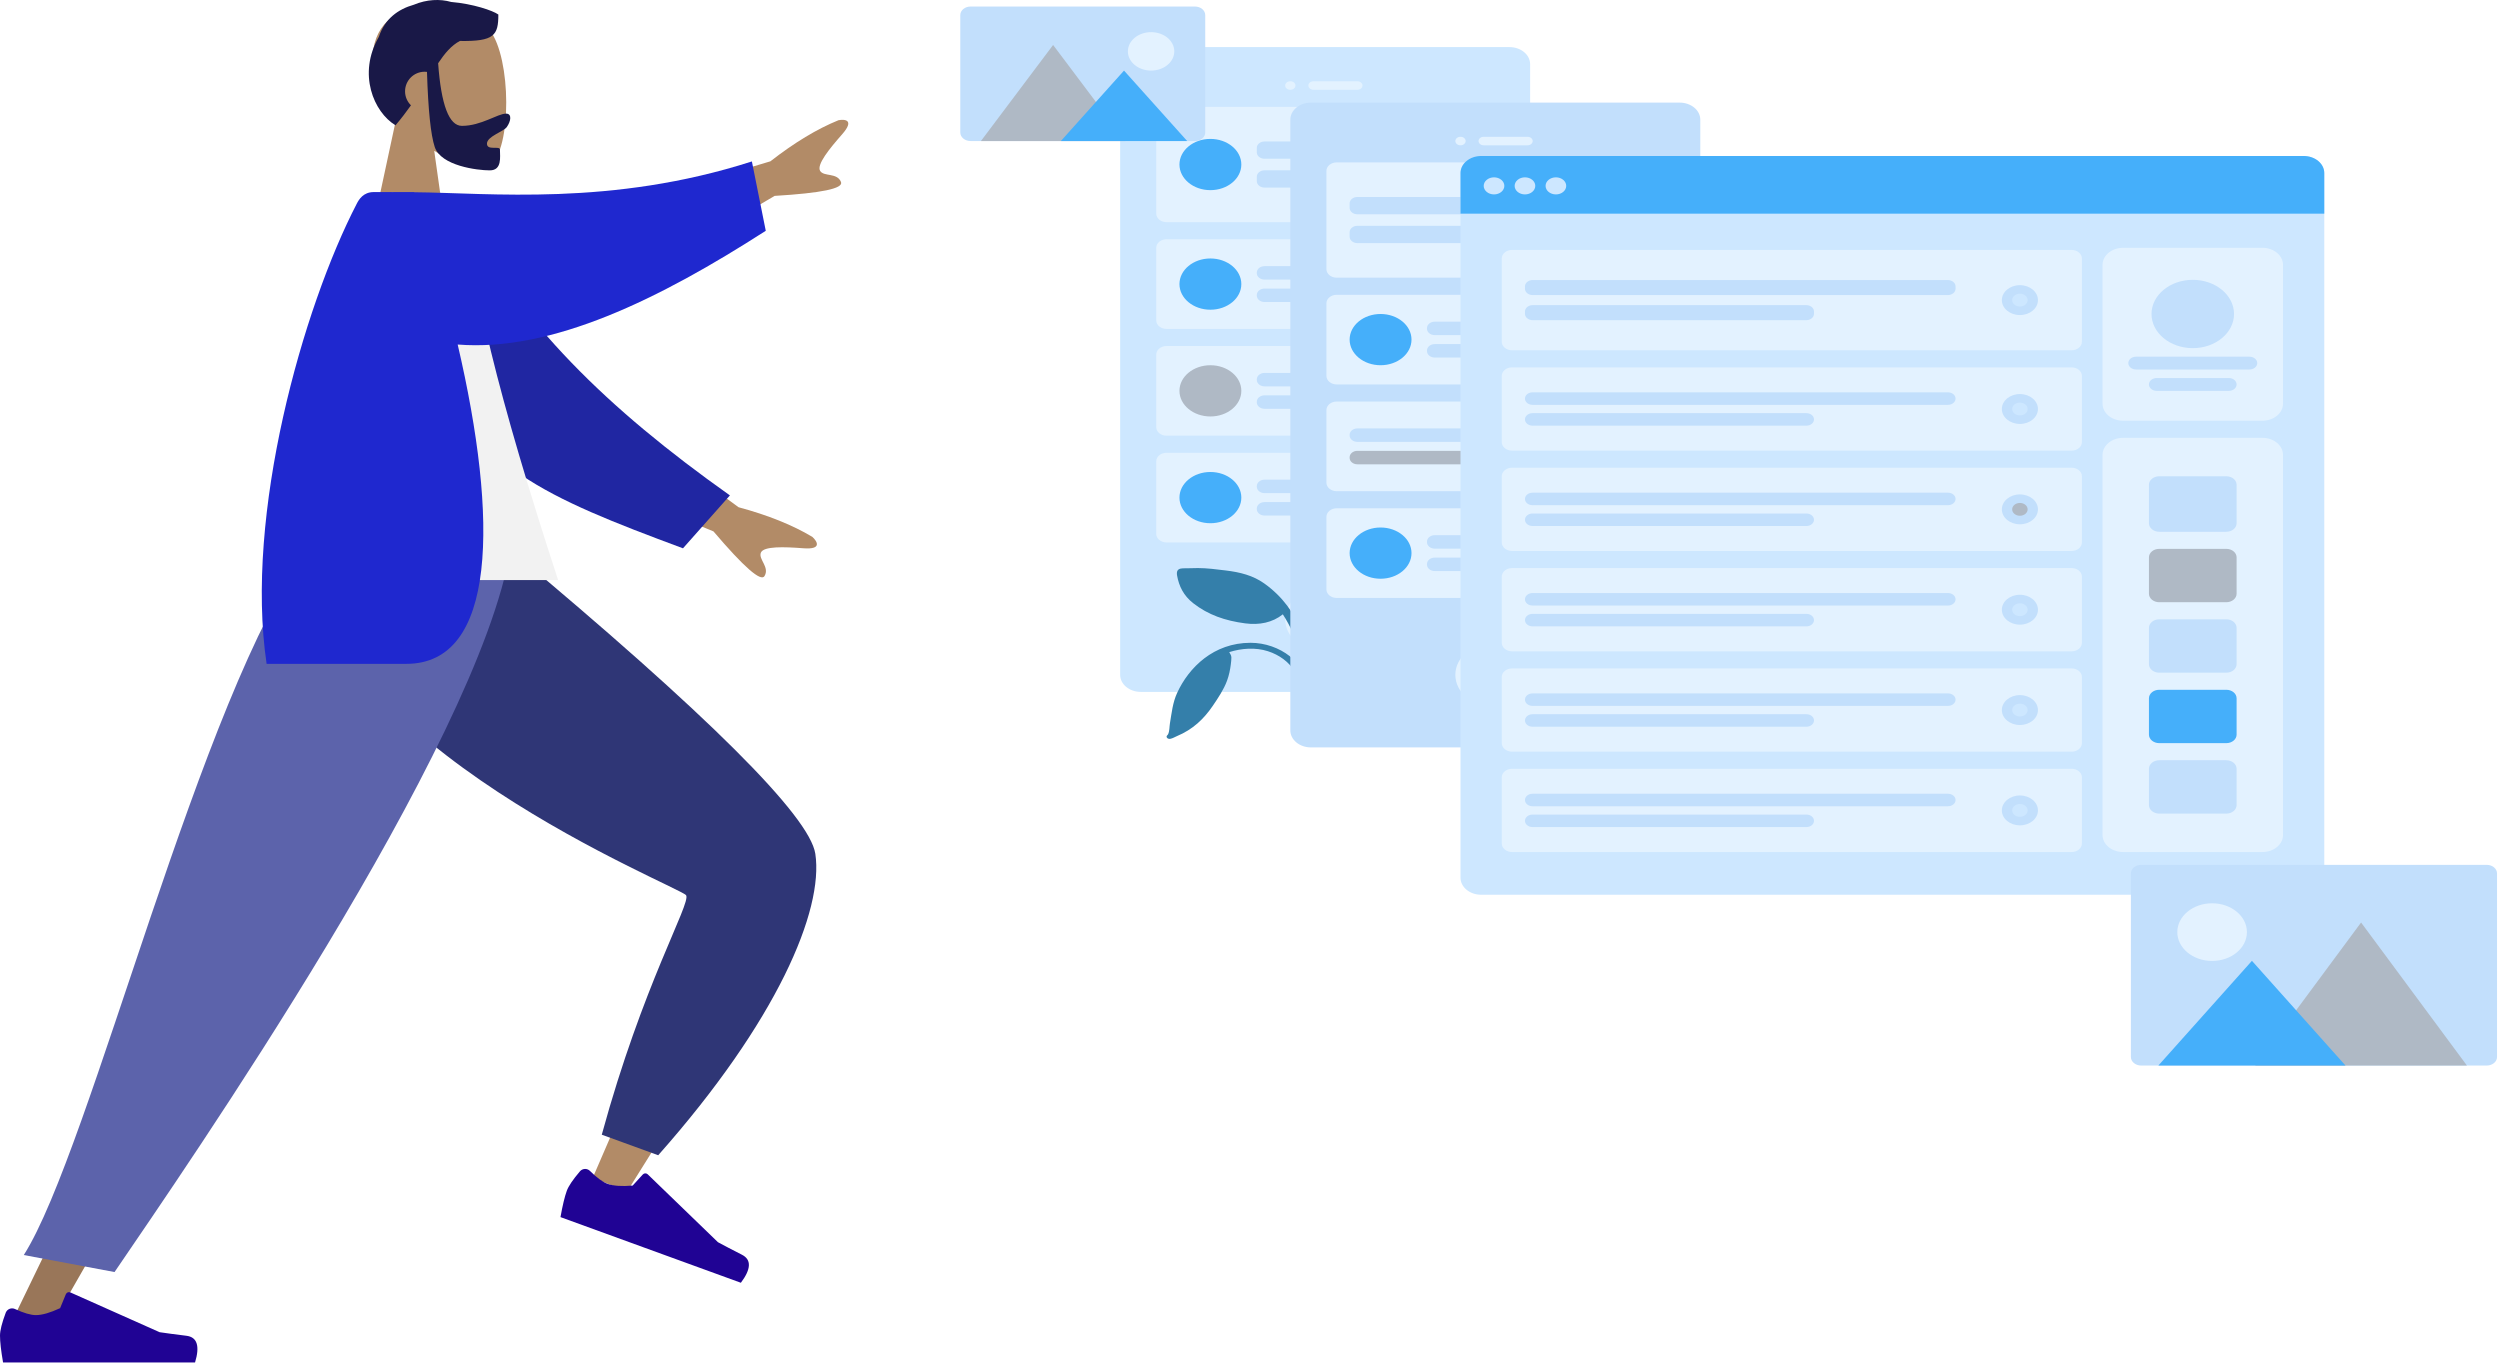 <svg width="766" height="418" viewBox="0 0 766 418" fill="none" xmlns="http://www.w3.org/2000/svg">
<path d="M462.508 14.43H349.533C346.043 14.43 343.213 16.773 343.213 19.664V206.766C343.213 209.657 346.043 212 349.533 212H462.508C465.998 212 468.828 209.657 468.828 206.766V19.664C468.828 16.773 465.998 14.43 462.508 14.43Z" fill="#CDE7FF"/>
<path fill-rule="evenodd" clip-rule="evenodd" d="M405.625 199.57C412.17 199.57 417.476 195.177 417.476 189.757C417.476 184.338 412.17 179.944 405.625 179.944C399.081 179.944 393.775 184.338 393.775 189.757C393.775 195.177 399.081 199.57 405.625 199.57Z" fill="#E3F2FF"/>
<path fill-rule="evenodd" clip-rule="evenodd" d="M395.355 27.514C396.228 27.514 396.935 26.928 396.935 26.206C396.935 25.483 396.228 24.897 395.355 24.897C394.482 24.897 393.775 25.483 393.775 26.206C393.775 26.928 394.482 27.514 395.355 27.514Z" fill="#E3F2FF"/>
<path d="M415.896 24.897H402.465C401.593 24.897 400.885 25.483 400.885 26.206C400.885 26.928 401.593 27.514 402.465 27.514H415.896C416.768 27.514 417.476 26.928 417.476 26.206C417.476 25.483 416.768 24.897 415.896 24.897Z" fill="#E3F2FF"/>
<path d="M454.607 32.748H357.434C355.688 32.748 354.273 33.919 354.273 35.364V65.458C354.273 66.903 355.688 68.075 357.434 68.075H454.607C456.353 68.075 457.767 66.903 457.767 65.458V35.364C457.767 33.919 456.353 32.748 454.607 32.748Z" fill="#E3F2FF"/>
<path d="M440.387 43.346H387.455C386.146 43.346 385.085 44.224 385.085 45.308V46.682C385.085 47.766 386.146 48.645 387.455 48.645H440.387C441.696 48.645 442.757 47.766 442.757 46.682V45.308C442.757 44.224 441.696 43.346 440.387 43.346Z" fill="#C2DFFC"/>
<path d="M421.426 52.178H387.455C386.146 52.178 385.085 53.056 385.085 54.14V55.514C385.085 56.598 386.146 57.477 387.455 57.477H421.426C422.735 57.477 423.796 56.598 423.796 55.514V54.14C423.796 53.056 422.735 52.178 421.426 52.178Z" fill="#C2DFFC"/>
<path fill-rule="evenodd" clip-rule="evenodd" d="M370.864 58.262C376.1 58.262 380.344 54.747 380.344 50.411C380.344 46.076 376.1 42.561 370.864 42.561C365.629 42.561 361.384 46.076 361.384 50.411C361.384 54.747 365.629 58.262 370.864 58.262Z" fill="#45AFFA"/>
<path d="M454.607 73.308H357.434C355.688 73.308 354.273 74.48 354.273 75.925V98.168C354.273 99.614 355.688 100.785 357.434 100.785H454.607C456.353 100.785 457.767 99.614 457.767 98.168V75.925C457.767 74.48 456.353 73.308 454.607 73.308Z" fill="#E3F2FF"/>
<path d="M440.387 81.551H387.455C386.146 81.551 385.085 82.43 385.085 83.514V83.71C385.085 84.794 386.146 85.673 387.455 85.673H440.387C441.696 85.673 442.757 84.794 442.757 83.71V83.514C442.757 82.43 441.696 81.551 440.387 81.551Z" fill="#C2DFFC"/>
<path d="M421.426 88.421H387.455C386.146 88.421 385.085 89.299 385.085 90.383V90.579C385.085 91.663 386.146 92.542 387.455 92.542H421.426C422.735 92.542 423.796 91.663 423.796 90.579V90.383C423.796 89.299 422.735 88.421 421.426 88.421Z" fill="#C2DFFC"/>
<path fill-rule="evenodd" clip-rule="evenodd" d="M370.864 94.897C376.1 94.897 380.344 91.382 380.344 87.047C380.344 82.711 376.1 79.196 370.864 79.196C365.629 79.196 361.384 82.711 361.384 87.047C361.384 91.382 365.629 94.897 370.864 94.897Z" fill="#45AFFA"/>
<path d="M454.607 106.019H357.434C355.688 106.019 354.273 107.19 354.273 108.635V130.878C354.273 132.324 355.688 133.495 357.434 133.495H454.607C456.353 133.495 457.767 132.324 457.767 130.878V108.635C457.767 107.19 456.353 106.019 454.607 106.019Z" fill="#E3F2FF"/>
<path d="M440.387 114.262H387.455C386.146 114.262 385.085 115.14 385.085 116.224V116.421C385.085 117.505 386.146 118.383 387.455 118.383H440.387C441.696 118.383 442.757 117.505 442.757 116.421V116.224C442.757 115.14 441.696 114.262 440.387 114.262Z" fill="#C2DFFC"/>
<path d="M421.426 121.131H387.455C386.146 121.131 385.085 122.01 385.085 123.093V123.29C385.085 124.374 386.146 125.252 387.455 125.252H421.426C422.735 125.252 423.796 124.374 423.796 123.29V123.093C423.796 122.01 422.735 121.131 421.426 121.131Z" fill="#C2DFFC"/>
<path fill-rule="evenodd" clip-rule="evenodd" d="M370.864 127.607C376.1 127.607 380.344 124.092 380.344 119.757C380.344 115.422 376.1 111.906 370.864 111.906C365.629 111.906 361.384 115.422 361.384 119.757C361.384 124.092 365.629 127.607 370.864 127.607Z" fill="#AFB9C5"/>
<path d="M454.607 138.729H357.434C355.688 138.729 354.273 139.901 354.273 141.346V163.589C354.273 165.034 355.688 166.206 357.434 166.206H454.607C456.353 166.206 457.767 165.034 457.767 163.589V141.346C457.767 139.901 456.353 138.729 454.607 138.729Z" fill="#E3F2FF"/>
<path d="M440.387 146.972H387.455C386.146 146.972 385.085 147.851 385.085 148.935V149.131C385.085 150.215 386.146 151.093 387.455 151.093H440.387C441.696 151.093 442.757 150.215 442.757 149.131V148.935C442.757 147.851 441.696 146.972 440.387 146.972Z" fill="#C2DFFC"/>
<path d="M421.426 153.841H387.455C386.146 153.841 385.085 154.72 385.085 155.804V156C385.085 157.084 386.146 157.963 387.455 157.963H421.426C422.735 157.963 423.796 157.084 423.796 156V155.804C423.796 154.72 422.735 153.841 421.426 153.841Z" fill="#C2DFFC"/>
<path fill-rule="evenodd" clip-rule="evenodd" d="M370.864 160.318C376.1 160.318 380.344 156.803 380.344 152.467C380.344 148.132 376.1 144.617 370.864 144.617C365.629 144.617 361.384 148.132 361.384 152.467C361.384 156.803 365.629 160.318 370.864 160.318Z" fill="#45AFFA"/>
<path fill-rule="evenodd" clip-rule="evenodd" d="M367.024 174.056C365.978 174.056 364.934 174.074 363.889 174.118C363.092 174.153 361.874 174.016 361.2 174.428C360.5 174.855 360.548 175.729 360.658 176.347C361.236 179.612 362.648 182.508 365.602 184.822C370.15 188.384 375.363 190.194 381.533 191C385.867 191.567 389.867 190.78 393.058 188.228C395.389 191.811 397.157 195.775 398.044 199.776C398.482 201.751 398.615 203.701 398.539 205.712C398.489 206.999 398.404 208.284 398.237 209.566C398.164 210.123 397.821 210.965 398.085 211.492C398.393 212.109 399.435 212.17 399.903 211.642C400.293 211.204 400.222 210.342 400.301 209.824C400.434 208.961 400.557 208.098 400.644 207.232C400.787 205.83 400.892 204.424 400.885 203.017C400.867 199.855 400.018 196.681 398.856 193.679C396.628 187.92 393.014 182.802 387.392 178.787C383.935 176.318 379.979 175.318 375.49 174.781C372.695 174.447 369.855 174.056 367.024 174.056Z" fill="#347FAA"/>
<path fill-rule="evenodd" clip-rule="evenodd" d="M383.166 196.953C371.869 196.953 364.261 204.492 360.664 212.329C359.308 215.282 358.99 218.525 358.467 221.626C358.299 222.622 358.362 224.138 357.874 225.025C357.697 225.347 357.291 225.462 357.485 225.9C357.603 226.165 357.833 226.328 358.179 226.38C358.89 226.489 359.895 225.848 360.504 225.595C365.557 223.496 368.876 220.252 371.585 216.282C373.264 213.821 374.968 211.267 375.965 208.566C376.574 206.915 376.928 205.177 377.137 203.465C377.219 202.791 377.298 202.101 377.293 201.423C377.289 200.75 376.91 200.394 376.638 199.808C380.408 198.627 384.663 198.305 388.481 199.529C392.012 200.661 394.946 202.85 396.588 205.599C397.015 206.314 397.344 207.067 397.584 207.837C397.741 208.34 397.748 208.993 398.04 209.449C398.744 210.553 400.228 209.815 400.086 208.787C399.688 205.921 397.709 203.043 395.177 201.051C391.985 198.537 387.659 196.953 383.166 196.953Z" fill="#347FAA"/>
<path d="M514.65 31.439H401.675C398.185 31.439 395.355 33.782 395.355 36.673V223.776C395.355 226.666 398.185 229.009 401.675 229.009H514.65C518.14 229.009 520.97 226.666 520.97 223.776V36.673C520.97 33.782 518.14 31.439 514.65 31.439Z" fill="#C2DFFC"/>
<path fill-rule="evenodd" clip-rule="evenodd" d="M457.767 216.58C464.312 216.58 469.618 212.186 469.618 206.766C469.618 201.347 464.312 196.953 457.767 196.953C451.223 196.953 445.917 201.347 445.917 206.766C445.917 212.186 451.223 216.58 457.767 216.58Z" fill="#E3F2FF"/>
<path fill-rule="evenodd" clip-rule="evenodd" d="M447.497 44.523C448.37 44.523 449.077 43.938 449.077 43.215C449.077 42.492 448.37 41.907 447.497 41.907C446.624 41.907 445.917 42.492 445.917 43.215C445.917 43.938 446.624 44.523 447.497 44.523Z" fill="#E3F2FF"/>
<path d="M468.038 41.907H454.607C453.735 41.907 453.027 42.492 453.027 43.215C453.027 43.938 453.735 44.523 454.607 44.523H468.038C468.91 44.523 469.618 43.938 469.618 43.215C469.618 42.492 468.91 41.907 468.038 41.907Z" fill="#E3F2FF"/>
<path d="M506.749 49.757H409.576C407.83 49.757 406.415 50.928 406.415 52.374V82.467C406.415 83.912 407.83 85.084 409.576 85.084H506.749C508.495 85.084 509.909 83.912 509.909 82.467V52.374C509.909 50.928 508.495 49.757 506.749 49.757Z" fill="#E3F2FF"/>
<path d="M468.828 60.355H415.896C414.587 60.355 413.526 61.234 413.526 62.318V63.692C413.526 64.775 414.587 65.654 415.896 65.654H468.828C470.137 65.654 471.198 64.775 471.198 63.692V62.318C471.198 61.234 470.137 60.355 468.828 60.355Z" fill="#C2DFFC"/>
<path d="M449.867 69.187H415.896C414.587 69.187 413.526 70.066 413.526 71.15V72.523C413.526 73.607 414.587 74.486 415.896 74.486H449.867C451.176 74.486 452.237 73.607 452.237 72.523V71.15C452.237 70.066 451.176 69.187 449.867 69.187Z" fill="#C2DFFC"/>
<path fill-rule="evenodd" clip-rule="evenodd" d="M498.849 72C501.903 72 504.379 69.95 504.379 67.421C504.379 64.891 501.903 62.841 498.849 62.841C495.795 62.841 493.319 64.891 493.319 67.421C493.319 69.95 495.795 72 498.849 72Z" fill="#C2DFFC"/>
<path fill-rule="evenodd" clip-rule="evenodd" d="M498.849 69.383C500.158 69.383 501.219 68.505 501.219 67.421C501.219 66.337 500.158 65.458 498.849 65.458C497.54 65.458 496.479 66.337 496.479 67.421C496.479 68.505 497.54 69.383 498.849 69.383Z" fill="#CDE7FF"/>
<path d="M506.749 90.318H409.576C407.83 90.318 406.415 91.489 406.415 92.935V115.178C406.415 116.623 407.83 117.794 409.576 117.794H506.749C508.495 117.794 509.909 116.623 509.909 115.178V92.935C509.909 91.489 508.495 90.318 506.749 90.318Z" fill="#E3F2FF"/>
<path d="M492.529 98.561H439.597C438.288 98.561 437.227 99.439 437.227 100.523V100.72C437.227 101.804 438.288 102.682 439.597 102.682H492.529C493.838 102.682 494.899 101.804 494.899 100.72V100.523C494.899 99.439 493.838 98.561 492.529 98.561Z" fill="#C2DFFC"/>
<path d="M473.568 105.43H439.597C438.288 105.43 437.227 106.309 437.227 107.392V107.589C437.227 108.673 438.288 109.551 439.597 109.551H473.568C474.877 109.551 475.938 108.673 475.938 107.589V107.392C475.938 106.309 474.877 105.43 473.568 105.43Z" fill="#C2DFFC"/>
<path fill-rule="evenodd" clip-rule="evenodd" d="M423.006 111.907C428.242 111.907 432.486 108.392 432.486 104.056C432.486 99.721 428.242 96.206 423.006 96.206C417.77 96.206 413.526 99.721 413.526 104.056C413.526 108.392 417.77 111.907 423.006 111.907Z" fill="#45AFFA"/>
<path d="M506.749 123.028H409.576C407.83 123.028 406.415 124.2 406.415 125.645V147.888C406.415 149.333 407.83 150.505 409.576 150.505H506.749C508.495 150.505 509.909 149.333 509.909 147.888V125.645C509.909 124.2 508.495 123.028 506.749 123.028Z" fill="#E3F2FF"/>
<path d="M468.828 131.271H415.896C414.587 131.271 413.526 132.15 413.526 133.234V133.43C413.526 134.514 414.587 135.392 415.896 135.392H468.828C470.137 135.392 471.198 134.514 471.198 133.43V133.234C471.198 132.15 470.137 131.271 468.828 131.271Z" fill="#C2DFFC"/>
<path d="M449.867 138.14H415.896C414.587 138.14 413.526 139.019 413.526 140.103V140.299C413.526 141.383 414.587 142.262 415.896 142.262H449.867C451.176 142.262 452.237 141.383 452.237 140.299V140.103C452.237 139.019 451.176 138.14 449.867 138.14Z" fill="#AFB9C5"/>
<path fill-rule="evenodd" clip-rule="evenodd" d="M498.849 141.346C501.903 141.346 504.379 139.296 504.379 136.766C504.379 134.237 501.903 132.187 498.849 132.187C495.795 132.187 493.319 134.237 493.319 136.766C493.319 139.296 495.795 141.346 498.849 141.346Z" fill="#C2DFFC"/>
<path fill-rule="evenodd" clip-rule="evenodd" d="M498.849 138.729C500.158 138.729 501.219 137.85 501.219 136.766C501.219 135.682 500.158 134.804 498.849 134.804C497.54 134.804 496.479 135.682 496.479 136.766C496.479 137.85 497.54 138.729 498.849 138.729Z" fill="#CDE7FF"/>
<path d="M506.749 155.738H409.576C407.83 155.738 406.415 156.91 406.415 158.355V180.598C406.415 182.043 407.83 183.215 409.576 183.215H506.749C508.495 183.215 509.909 182.043 509.909 180.598V158.355C509.909 156.91 508.495 155.738 506.749 155.738Z" fill="#E3F2FF"/>
<path d="M492.529 163.981H439.597C438.288 163.981 437.227 164.86 437.227 165.944V166.14C437.227 167.224 438.288 168.103 439.597 168.103H492.529C493.838 168.103 494.899 167.224 494.899 166.14V165.944C494.899 164.86 493.838 163.981 492.529 163.981Z" fill="#C2DFFC"/>
<path d="M473.568 170.85H439.597C438.288 170.85 437.227 171.729 437.227 172.813V173.009C437.227 174.093 438.288 174.972 439.597 174.972H473.568C474.877 174.972 475.938 174.093 475.938 173.009V172.813C475.938 171.729 474.877 170.85 473.568 170.85Z" fill="#C2DFFC"/>
<path fill-rule="evenodd" clip-rule="evenodd" d="M423.006 177.327C428.242 177.327 432.486 173.812 432.486 169.477C432.486 165.141 428.242 161.626 423.006 161.626C417.77 161.626 413.526 165.141 413.526 169.477C413.526 173.812 417.77 177.327 423.006 177.327Z" fill="#45AFFA"/>
<path d="M705.837 47.794H453.817C450.327 47.794 447.497 50.138 447.497 53.028V268.916C447.497 271.806 450.327 274.15 453.817 274.15H705.837C709.328 274.15 712.157 271.806 712.157 268.916V53.028C712.157 50.138 709.328 47.794 705.837 47.794Z" fill="#CDE7FF"/>
<path d="M693.197 75.925H650.535C647.044 75.925 644.215 78.268 644.215 81.159V123.682C644.215 126.573 647.044 128.916 650.535 128.916H693.197C696.687 128.916 699.517 126.573 699.517 123.682V81.159C699.517 78.268 696.687 75.925 693.197 75.925Z" fill="#E3F2FF"/>
<path fill-rule="evenodd" clip-rule="evenodd" d="M671.866 106.673C678.847 106.673 684.506 101.987 684.506 96.206C684.506 90.424 678.847 85.738 671.866 85.738C664.884 85.738 659.225 90.424 659.225 96.206C659.225 101.987 664.884 106.673 671.866 106.673Z" fill="#C2DFFC"/>
<path d="M689.246 109.29H654.485C653.176 109.29 652.115 110.168 652.115 111.252C652.115 112.336 653.176 113.215 654.485 113.215H689.246C690.555 113.215 691.617 112.336 691.617 111.252C691.617 110.168 690.555 109.29 689.246 109.29Z" fill="#C2DFFC"/>
<path d="M682.926 115.832H660.805C659.496 115.832 658.435 116.71 658.435 117.794C658.435 118.878 659.496 119.757 660.805 119.757H682.926C684.235 119.757 685.296 118.878 685.296 117.794C685.296 116.71 684.235 115.832 682.926 115.832Z" fill="#C2DFFC"/>
<path d="M447.497 53.028C447.497 50.138 450.327 47.794 453.817 47.794H705.837C709.327 47.794 712.157 50.138 712.157 53.028V65.458H447.497V53.028Z" fill="#45AFFA"/>
<path fill-rule="evenodd" clip-rule="evenodd" d="M457.768 59.57C459.513 59.57 460.928 58.398 460.928 56.953C460.928 55.508 459.513 54.336 457.768 54.336C456.022 54.336 454.608 55.508 454.608 56.953C454.608 58.398 456.022 59.57 457.768 59.57Z" fill="#CDE7FF"/>
<path fill-rule="evenodd" clip-rule="evenodd" d="M467.248 59.57C468.993 59.57 470.408 58.398 470.408 56.953C470.408 55.508 468.993 54.336 467.248 54.336C465.503 54.336 464.088 55.508 464.088 56.953C464.088 58.398 465.503 59.57 467.248 59.57Z" fill="#CDE7FF"/>
<path fill-rule="evenodd" clip-rule="evenodd" d="M476.728 59.57C478.474 59.57 479.888 58.398 479.888 56.953C479.888 55.508 478.474 54.336 476.728 54.336C474.983 54.336 473.568 55.508 473.568 56.953C473.568 58.398 474.983 59.57 476.728 59.57Z" fill="#CDE7FF"/>
<path d="M693.197 134.15H650.535C647.044 134.15 644.215 136.493 644.215 139.383V255.832C644.215 258.722 647.044 261.066 650.535 261.066H693.197C696.687 261.066 699.517 258.722 699.517 255.832V139.383C699.517 136.493 696.687 134.15 693.197 134.15Z" fill="#E3F2FF"/>
<path d="M682.136 145.925H661.595C659.85 145.925 658.435 147.097 658.435 148.542V160.318C658.435 161.763 659.85 162.935 661.595 162.935H682.136C683.882 162.935 685.296 161.763 685.296 160.318V148.542C685.296 147.097 683.882 145.925 682.136 145.925Z" fill="#C2DFFC"/>
<path d="M682.136 168.168H661.595C659.85 168.168 658.435 169.34 658.435 170.785V181.907C658.435 183.352 659.85 184.523 661.595 184.523H682.136C683.882 184.523 685.296 183.352 685.296 181.907V170.785C685.296 169.34 683.882 168.168 682.136 168.168Z" fill="#AFB9C5"/>
<path d="M682.136 189.757H661.595C659.85 189.757 658.435 190.929 658.435 192.374V203.495C658.435 204.941 659.85 206.112 661.595 206.112H682.136C683.882 206.112 685.296 204.941 685.296 203.495V192.374C685.296 190.929 683.882 189.757 682.136 189.757Z" fill="#C2DFFC"/>
<path d="M682.136 232.935H661.595C659.85 232.935 658.435 234.106 658.435 235.552V246.673C658.435 248.118 659.85 249.29 661.595 249.29H682.136C683.882 249.29 685.296 248.118 685.296 246.673V235.552C685.296 234.106 683.882 232.935 682.136 232.935Z" fill="#C2DFFC"/>
<path d="M682.136 211.346H661.595C659.85 211.346 658.435 212.517 658.435 213.963V225.084C658.435 226.529 659.85 227.701 661.595 227.701H682.136C683.882 227.701 685.296 226.529 685.296 225.084V213.963C685.296 212.517 683.882 211.346 682.136 211.346Z" fill="#45AFFA"/>
<path d="M634.734 76.579H463.298C461.553 76.579 460.138 77.751 460.138 79.196V104.71C460.138 106.156 461.553 107.327 463.298 107.327H634.734C636.48 107.327 637.895 106.156 637.895 104.71V79.196C637.895 77.751 636.48 76.579 634.734 76.579Z" fill="#E3F2FF"/>
<path d="M596.813 85.804H469.618C468.309 85.804 467.248 86.682 467.248 87.766V88.453C467.248 89.537 468.309 90.416 469.618 90.416H596.813C598.122 90.416 599.183 89.537 599.183 88.453V87.766C599.183 86.682 598.122 85.804 596.813 85.804Z" fill="#C2DFFC"/>
<path d="M553.437 93.491H469.618C468.309 93.491 467.248 94.369 467.248 95.453V96.14C467.248 97.224 468.309 98.103 469.618 98.103H553.437C554.746 98.103 555.807 97.224 555.807 96.14V95.453C555.807 94.369 554.746 93.491 553.437 93.491Z" fill="#C2DFFC"/>
<path fill-rule="evenodd" clip-rule="evenodd" d="M618.898 96.533C621.952 96.533 624.428 94.482 624.428 91.953C624.428 89.424 621.952 87.374 618.898 87.374C615.843 87.374 613.367 89.424 613.367 91.953C613.367 94.482 615.843 96.533 618.898 96.533Z" fill="#C2DFFC"/>
<path fill-rule="evenodd" clip-rule="evenodd" d="M618.897 93.916C620.207 93.916 621.268 93.037 621.268 91.953C621.268 90.869 620.207 89.991 618.897 89.991C617.588 89.991 616.527 90.869 616.527 91.953C616.527 93.037 617.588 93.916 618.897 93.916Z" fill="#CDE7FF"/>
<path d="M634.734 112.561H463.298C461.553 112.561 460.138 113.732 460.138 115.178V135.458C460.138 136.903 461.553 138.075 463.298 138.075H634.734C636.48 138.075 637.895 136.903 637.895 135.458V115.178C637.895 113.732 636.48 112.561 634.734 112.561Z" fill="#E3F2FF"/>
<path d="M596.872 120.215H469.559C468.283 120.215 467.248 121.072 467.248 122.129C467.248 123.185 468.283 124.042 469.559 124.042H596.872C598.148 124.042 599.183 123.185 599.183 122.129C599.183 121.072 598.148 120.215 596.872 120.215Z" fill="#C2DFFC"/>
<path d="M553.496 126.594H469.559C468.283 126.594 467.248 127.45 467.248 128.507C467.248 129.564 468.283 130.421 469.559 130.421H553.496C554.773 130.421 555.807 129.564 555.807 128.507C555.807 127.45 554.773 126.594 553.496 126.594Z" fill="#C2DFFC"/>
<path fill-rule="evenodd" clip-rule="evenodd" d="M618.898 129.897C621.952 129.897 624.428 127.847 624.428 125.318C624.428 122.789 621.952 120.738 618.898 120.738C615.843 120.738 613.367 122.789 613.367 125.318C613.367 127.847 615.843 129.897 618.898 129.897Z" fill="#C2DFFC"/>
<path fill-rule="evenodd" clip-rule="evenodd" d="M618.897 127.28C620.207 127.28 621.268 126.402 621.268 125.318C621.268 124.234 620.207 123.355 618.897 123.355C617.588 123.355 616.527 124.234 616.527 125.318C616.527 126.402 617.588 127.28 618.897 127.28Z" fill="#CDE7FF"/>
<path d="M634.734 143.308H463.298C461.553 143.308 460.138 144.48 460.138 145.925V166.206C460.138 167.651 461.553 168.822 463.298 168.822H634.734C636.48 168.822 637.895 167.651 637.895 166.206V145.925C637.895 144.48 636.48 143.308 634.734 143.308Z" fill="#E3F2FF"/>
<path d="M596.872 150.963H469.559C468.283 150.963 467.248 151.819 467.248 152.876C467.248 153.933 468.283 154.79 469.559 154.79H596.872C598.148 154.79 599.183 153.933 599.183 152.876C599.183 151.819 598.148 150.963 596.872 150.963Z" fill="#C2DFFC"/>
<path d="M553.496 157.341H469.559C468.283 157.341 467.248 158.198 467.248 159.255C467.248 160.311 468.283 161.168 469.559 161.168H553.496C554.773 161.168 555.807 160.311 555.807 159.255C555.807 158.198 554.773 157.341 553.496 157.341Z" fill="#C2DFFC"/>
<path fill-rule="evenodd" clip-rule="evenodd" d="M618.898 160.645C621.952 160.645 624.428 158.595 624.428 156.065C624.428 153.536 621.952 151.486 618.898 151.486C615.843 151.486 613.367 153.536 613.367 156.065C613.367 158.595 615.843 160.645 618.898 160.645Z" fill="#C2DFFC"/>
<path fill-rule="evenodd" clip-rule="evenodd" d="M618.897 158.028C620.207 158.028 621.268 157.149 621.268 156.065C621.268 154.981 620.207 154.103 618.897 154.103C617.588 154.103 616.527 154.981 616.527 156.065C616.527 157.149 617.588 158.028 618.897 158.028Z" fill="#AFB9C5"/>
<path d="M634.734 235.551H463.298C461.553 235.551 460.138 236.723 460.138 238.168V258.449C460.138 259.894 461.553 261.065 463.298 261.065H634.734C636.48 261.065 637.895 259.894 637.895 258.449V238.168C637.895 236.723 636.48 235.551 634.734 235.551Z" fill="#E3F2FF"/>
<path d="M596.872 243.206H469.559C468.283 243.206 467.248 244.062 467.248 245.119C467.248 246.176 468.283 247.033 469.559 247.033H596.872C598.148 247.033 599.183 246.176 599.183 245.119C599.183 244.062 598.148 243.206 596.872 243.206Z" fill="#C2DFFC"/>
<path d="M553.496 249.584H469.559C468.283 249.584 467.248 250.441 467.248 251.498C467.248 252.555 468.283 253.411 469.559 253.411H553.496C554.773 253.411 555.807 252.555 555.807 251.498C555.807 250.441 554.773 249.584 553.496 249.584Z" fill="#C2DFFC"/>
<path fill-rule="evenodd" clip-rule="evenodd" d="M618.898 252.888C621.952 252.888 624.428 250.838 624.428 248.308C624.428 245.779 621.952 243.729 618.898 243.729C615.843 243.729 613.367 245.779 613.367 248.308C613.367 250.838 615.843 252.888 618.898 252.888Z" fill="#C2DFFC"/>
<path fill-rule="evenodd" clip-rule="evenodd" d="M618.897 250.271C620.207 250.271 621.268 249.392 621.268 248.308C621.268 247.224 620.207 246.346 618.897 246.346C617.588 246.346 616.527 247.224 616.527 248.308C616.527 249.392 617.588 250.271 618.897 250.271Z" fill="#CDE7FF"/>
<path d="M634.734 204.804H463.298C461.553 204.804 460.138 205.975 460.138 207.421V227.701C460.138 229.146 461.553 230.318 463.298 230.318H634.734C636.48 230.318 637.895 229.146 637.895 227.701V207.421C637.895 205.975 636.48 204.804 634.734 204.804Z" fill="#E3F2FF"/>
<path d="M596.872 212.458H469.559C468.283 212.458 467.248 213.315 467.248 214.371C467.248 215.428 468.283 216.285 469.559 216.285H596.872C598.148 216.285 599.183 215.428 599.183 214.371C599.183 213.315 598.148 212.458 596.872 212.458Z" fill="#C2DFFC"/>
<path d="M553.496 218.836H469.559C468.283 218.836 467.248 219.693 467.248 220.75C467.248 221.807 468.283 222.664 469.559 222.664H553.496C554.773 222.664 555.807 221.807 555.807 220.75C555.807 219.693 554.773 218.836 553.496 218.836Z" fill="#C2DFFC"/>
<path fill-rule="evenodd" clip-rule="evenodd" d="M618.898 222.14C621.952 222.14 624.428 220.09 624.428 217.561C624.428 215.032 621.952 212.981 618.898 212.981C615.843 212.981 613.367 215.032 613.367 217.561C613.367 220.09 615.843 222.14 618.898 222.14Z" fill="#C2DFFC"/>
<path fill-rule="evenodd" clip-rule="evenodd" d="M618.897 219.523C620.207 219.523 621.268 218.645 621.268 217.561C621.268 216.477 620.207 215.598 618.897 215.598C617.588 215.598 616.527 216.477 616.527 217.561C616.527 218.645 617.588 219.523 618.897 219.523Z" fill="#CDE7FF"/>
<path d="M634.734 174.056H463.298C461.553 174.056 460.138 175.228 460.138 176.673V196.953C460.138 198.399 461.553 199.57 463.298 199.57H634.734C636.48 199.57 637.895 198.399 637.895 196.953V176.673C637.895 175.228 636.48 174.056 634.734 174.056Z" fill="#E3F2FF"/>
<path d="M596.872 181.71H469.559C468.283 181.71 467.248 182.567 467.248 183.624C467.248 184.681 468.283 185.537 469.559 185.537H596.872C598.148 185.537 599.183 184.681 599.183 183.624C599.183 182.567 598.148 181.71 596.872 181.71Z" fill="#C2DFFC"/>
<path d="M553.496 188.089H469.559C468.283 188.089 467.248 188.946 467.248 190.002C467.248 191.059 468.283 191.916 469.559 191.916H553.496C554.773 191.916 555.807 191.059 555.807 190.002C555.807 188.946 554.773 188.089 553.496 188.089Z" fill="#C2DFFC"/>
<path fill-rule="evenodd" clip-rule="evenodd" d="M618.898 191.393C621.952 191.393 624.428 189.342 624.428 186.813C624.428 184.284 621.952 182.234 618.898 182.234C615.843 182.234 613.367 184.284 613.367 186.813C613.367 189.342 615.843 191.393 618.898 191.393Z" fill="#C2DFFC"/>
<path fill-rule="evenodd" clip-rule="evenodd" d="M618.897 188.776C620.207 188.776 621.268 187.897 621.268 186.813C621.268 185.729 620.207 184.851 618.897 184.851C617.588 184.851 616.527 185.729 616.527 186.813C616.527 187.897 617.588 188.776 618.897 188.776Z" fill="#CDE7FF"/>
<path fill-rule="evenodd" clip-rule="evenodd" d="M332.158 36.009C332.155 36.016 332.152 36.022 332.147 36.029C332.152 36.023 332.158 35.998 332.158 36.009Z" fill="#45AFFA"/>
<path fill-rule="evenodd" clip-rule="evenodd" d="M332.151 36.02C332.151 36.021 332.15 36.023 332.15 36.026C332.15 36.02 332.164 36 332.151 36.02Z" fill="#45AFFA"/>
<path fill-rule="evenodd" clip-rule="evenodd" d="M332.206 35.909C332.195 35.935 332.181 35.96 332.168 35.986C332.174 35.973 332.181 35.962 332.187 35.949C332.022 36.29 332.127 36.068 332.206 35.909Z" fill="#45AFFA"/>
<path fill-rule="evenodd" clip-rule="evenodd" d="M332.17 35.988C332.164 36 332.158 36.013 332.151 36.025C332.105 36.1 332.17 35.988 332.17 35.988Z" fill="#45AFFA"/>
<path fill-rule="evenodd" clip-rule="evenodd" d="M332.152 36.02C332.152 36.019 332.152 36.019 332.154 36.017C332.152 36.019 332.152 36.019 332.152 36.02Z" fill="#45AFFA"/>
<path fill-rule="evenodd" clip-rule="evenodd" d="M332.145 36.029C332.136 36.045 332.187 35.969 332.145 36.029V36.029Z" fill="#45AFFA"/>
<path fill-rule="evenodd" clip-rule="evenodd" d="M332.151 36.02L332.154 36.017C332.153 36.019 332.153 36.02 332.151 36.02Z" fill="#45AFFA"/>
<path d="M366.124 2H297.391C295.646 2 294.231 3.172 294.231 4.617V40.598C294.231 42.043 295.646 43.215 297.391 43.215H366.124C367.869 43.215 369.284 42.043 369.284 40.598V4.617C369.284 3.172 367.869 2 366.124 2Z" fill="#C2DFFC"/>
<path fill-rule="evenodd" clip-rule="evenodd" d="M322.672 13.776L300.551 43.215H344.793L322.672 13.776Z" fill="#AFB9C5"/>
<path fill-rule="evenodd" clip-rule="evenodd" d="M344.398 21.626L325.042 43.215H363.754L344.398 21.626Z" fill="#45AFFA"/>
<path fill-rule="evenodd" clip-rule="evenodd" d="M352.694 21.626C356.621 21.626 359.804 18.99 359.804 15.738C359.804 12.486 356.621 9.85 352.694 9.85C348.766 9.85 345.583 12.486 345.583 15.738C345.583 18.99 348.766 21.626 352.694 21.626Z" fill="#E3F2FF"/>
<path fill-rule="evenodd" clip-rule="evenodd" d="M708.992 315.355C708.995 315.362 708.998 315.368 709.002 315.375C708.998 315.369 708.992 315.344 708.992 315.355Z" fill="#45AFFA"/>
<path fill-rule="evenodd" clip-rule="evenodd" d="M708.999 315.365C708.999 315.367 709 315.369 709 315.372C709 315.365 708.986 315.345 708.999 315.365Z" fill="#45AFFA"/>
<path fill-rule="evenodd" clip-rule="evenodd" d="M708.944 315.255C708.955 315.281 708.97 315.306 708.982 315.332C708.976 315.319 708.97 315.308 708.963 315.295C709.129 315.636 709.024 315.414 708.944 315.255Z" fill="#45AFFA"/>
<path fill-rule="evenodd" clip-rule="evenodd" d="M708.98 315.334C708.986 315.346 708.992 315.359 708.999 315.371C709.045 315.446 708.98 315.334 708.98 315.334Z" fill="#45AFFA"/>
<path fill-rule="evenodd" clip-rule="evenodd" d="M708.998 315.366C708.998 315.365 708.998 315.365 708.996 315.363C708.998 315.365 708.998 315.365 708.998 315.366Z" fill="#45AFFA"/>
<path fill-rule="evenodd" clip-rule="evenodd" d="M709.004 315.375C709.013 315.391 708.962 315.315 709.004 315.375V315.375Z" fill="#45AFFA"/>
<path fill-rule="evenodd" clip-rule="evenodd" d="M708.999 315.366L708.996 315.363C708.997 315.365 708.997 315.366 708.999 315.366Z" fill="#45AFFA"/>
<path d="M656.065 264.991H761.929C763.675 264.991 765.089 266.162 765.089 267.608V323.869C765.089 325.315 763.675 326.486 761.929 326.486H656.065C654.32 326.486 652.905 325.315 652.905 323.869V267.608C652.905 266.162 654.32 264.991 656.065 264.991Z" fill="#C2DFFC"/>
<path fill-rule="evenodd" clip-rule="evenodd" d="M723.434 282.654L755.869 326.486H691L723.434 282.654Z" fill="#AFB9C5"/>
<path fill-rule="evenodd" clip-rule="evenodd" d="M689.992 294.395L718.666 326.486H661.318L689.992 294.395Z" fill="#45AFFA"/>
<path fill-rule="evenodd" clip-rule="evenodd" d="M677.791 294.43C671.901 294.43 667.126 290.476 667.126 285.598C667.126 280.72 671.901 276.766 677.791 276.766C683.681 276.766 688.456 280.72 688.456 285.598C688.456 290.476 683.681 294.43 677.791 294.43Z" fill="#E3F2FF"/>
<path fill-rule="evenodd" clip-rule="evenodd" d="M121.373 36.47C116.766 31.061 113.647 24.433 114.168 17.006C115.669 -4.395 145.46 0.313 151.254 11.114C157.049 21.915 156.361 49.313 148.871 51.244C145.885 52.013 139.522 50.128 133.047 46.224L137.111 74.98H113.111L121.373 36.47Z" fill="#B28B67"/>
<path fill-rule="evenodd" clip-rule="evenodd" d="M134.246 19.369C135.165 32.166 137.595 38.565 141.537 38.565C147.45 38.565 152.466 34.811 155.061 34.811C156.952 34.811 156.53 37.178 155.276 38.933C154.242 40.38 149.205 41.776 149.205 44.02C149.205 46.265 153.185 44.528 153.185 45.859C153.185 48.061 153.884 52.201 150.062 52.201C146.195 52.201 135.106 50.792 133.206 45.052C131.979 41.347 131.186 33.671 130.827 22.022C130.592 21.994 130.353 21.98 130.111 21.98C126.797 21.98 124.111 24.666 124.111 27.98C124.111 29.662 124.803 31.183 125.919 32.272C124.53 34.232 122.974 36.279 121.192 38.391C114.494 34.373 109.523 22.609 116.072 11.308C117.882 5.772 121.979 2.815 126.818 1.442C130.739 -0.197 134.808 -0.382 138.243 0.601C144.977 1.178 150.99 3.232 152.694 4.451C152.694 10.826 151.459 12.718 140.908 12.551C138.315 13.92 136.322 16.278 134.246 19.369Z" fill="#191847"/>
<path fill-rule="evenodd" clip-rule="evenodd" d="M95.575 168.211C97.456 193.876 218.598 269.438 219.305 271.558C219.619 272.5 207.05 302.286 181.598 360.915L192.187 365.03C231.227 302.937 249.744 268.583 247.738 261.967C244.868 252.494 213.537 221.333 153.746 168.484L95.575 168.211Z" fill="#B28B67"/>
<path fill-rule="evenodd" clip-rule="evenodd" d="M184.384 347.674L201.674 353.968C238.131 312.833 252.421 278.894 249.815 261.601C248.078 250.073 216.855 218.963 156.147 168.273L94.335 168.273C96.444 227.71 208.728 271.784 210.23 274.317C211.732 276.85 196.952 301.656 184.384 347.674Z" fill="#2F3676"/>
<path fill-rule="evenodd" clip-rule="evenodd" d="M177.701 358.893C175.54 361.421 174.195 363.411 173.666 364.864C173.022 366.632 172.378 369.318 171.733 372.922C173.783 373.668 192.208 380.374 227.007 393.04C230.172 388.815 230.276 385.949 227.319 384.444C224.362 382.939 221.915 381.662 219.98 380.611L198.457 359.808C198.043 359.407 197.383 359.419 196.983 359.833C196.976 359.84 196.969 359.847 196.962 359.854L193.853 363.259C190.502 363.553 187.93 363.374 186.139 362.722C184.684 362.192 182.888 360.873 180.752 358.764L180.752 358.764C179.932 357.955 178.611 357.964 177.802 358.784C177.767 358.819 177.734 358.856 177.701 358.893Z" fill="#200394"/>
<path fill-rule="evenodd" clip-rule="evenodd" d="M109.504 168.211L55.538 297.766L2.499 407.295H15.012L151.922 168.211H109.504Z" fill="#997659"/>
<path fill-rule="evenodd" clip-rule="evenodd" d="M1.75 402.238C0.583 405.353 0 407.683 0 409.23C0 411.11 0.313 413.855 0.94 417.463C3.122 417.463 22.729 417.463 59.761 417.463C61.29 412.409 60.407 409.681 57.114 409.278C53.821 408.875 51.085 408.512 48.907 408.187L21.567 395.999C21.041 395.764 20.424 396.001 20.19 396.527C20.186 396.536 20.182 396.545 20.178 396.554L18.421 400.817C15.372 402.239 12.895 402.95 10.989 402.95C9.44 402.95 7.301 402.325 4.573 401.074L4.573 401.074C3.525 400.594 2.287 401.054 1.807 402.101C1.787 402.146 1.768 402.192 1.75 402.238Z" fill="#200394"/>
<path fill-rule="evenodd" clip-rule="evenodd" d="M7.288 384.541L35.094 389.756C56.593 358.148 146.569 228.544 156.434 168.211H94.532C61.588 211.826 27.782 352.41 7.288 384.541Z" fill="#5C63AB"/>
<path fill-rule="evenodd" clip-rule="evenodd" d="M196.519 61.293L236.049 49.426C243.423 43.686 250.379 39.488 256.916 36.834C258.817 36.477 261.965 36.684 258.031 41.146C254.098 45.608 250.162 50.478 251.285 52.349C252.408 54.22 256.499 52.809 257.684 55.773C258.473 57.748 251.694 59.163 237.347 60.018L206.612 78.106L196.519 61.293ZM193.026 130.987L226.293 155.415C235.315 157.85 242.853 160.879 248.907 164.502C250.337 165.805 252.065 168.444 246.135 167.988C240.204 167.532 233.946 167.319 233.128 169.342C232.31 171.364 235.898 173.783 234.244 176.513C233.141 178.332 227.932 173.77 218.615 162.826L185.672 149.165L193.026 130.987Z" fill="#B28B67"/>
<path fill-rule="evenodd" clip-rule="evenodd" d="M141.355 65.199C159.471 98.978 185.667 124.872 223.644 151.79L209.265 168.004C166.861 152.246 144.482 142.738 133.492 110.824C130.733 102.814 128.806 77.28 127.152 63.846L141.355 65.199Z" fill="#2026A2"/>
<path fill-rule="evenodd" clip-rule="evenodd" d="M90.711 177.741H171.014C152.824 122.265 143.532 84.189 143.138 63.515C143.118 62.461 141.171 60.603 140.31 60.847C134.012 62.625 127.272 61.96 120.091 58.851C101.054 89.469 94.471 127.166 90.711 177.741Z" fill="#F2F2F2"/>
<path fill-rule="evenodd" clip-rule="evenodd" d="M126.944 58.901C149.962 59.089 187.308 63.293 230.378 49.465L234.631 70.713C202.079 91.649 169.117 107.867 140.234 105.563C152.776 159.363 152.198 203.403 124.509 203.403C111.286 203.403 97.013 203.403 81.691 203.403C74.891 157.701 92.764 94.335 109.333 62.373C109.966 61.152 111.313 58.851 114.486 58.851C117.251 58.851 121.398 58.851 126.927 58.851C126.933 58.868 126.938 58.884 126.944 58.901Z" fill="#1F28CF"/>
</svg>
